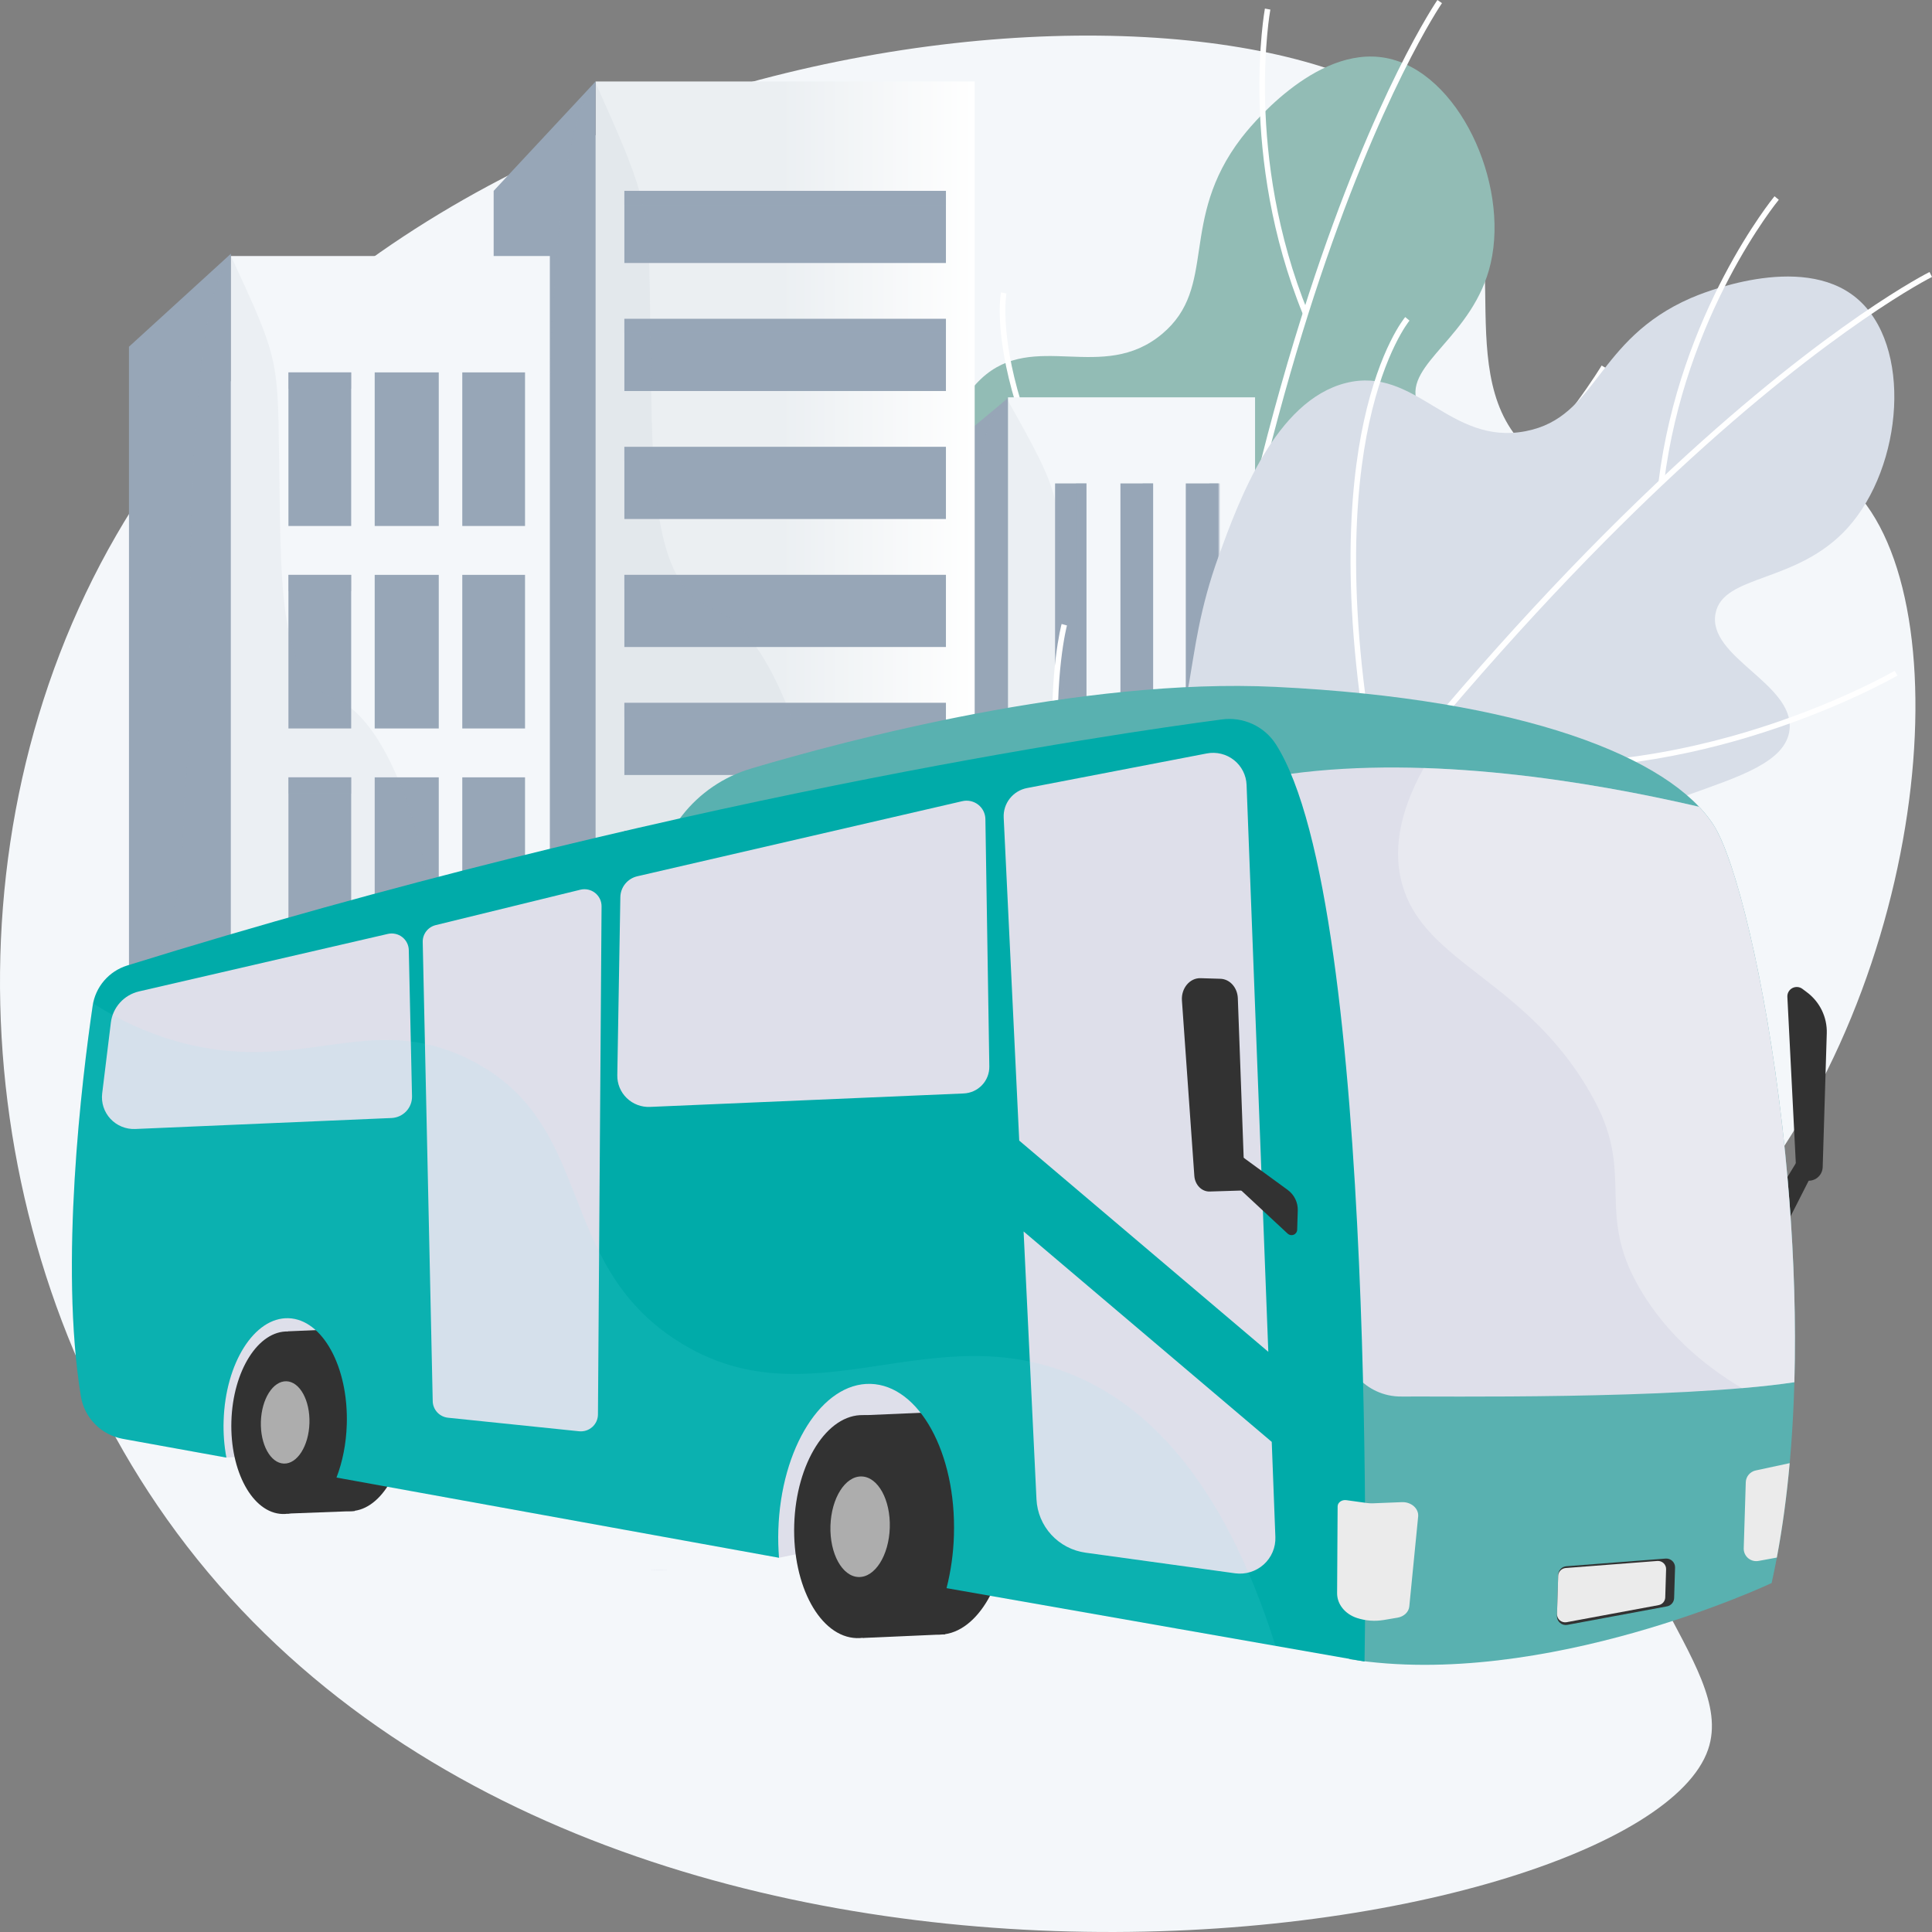 <svg fill="none" height="324" viewBox="0 0 324 324" width="324" xmlns="http://www.w3.org/2000/svg">
    <rect x="0" y="0" width="324" height="324" fill="#808080" stroke="none"/>
    <path
        d="M244.003 25.081C254.791 40.437 242.14 65.329 258.149 76.875C273.733 88.12 292.881 69.691 307.563 79.367C329.349 93.722 325.37 159.403 293.517 200.212C283.939 212.479 275.934 217.26 272.39 231.14C264.778 260.944 291.53 278.673 286.443 293.414C274.978 326.61 98.688 354.456 27.958 254.713C-5.08 208.127 -10.022 140.856 19.495 89.763C72.827 -2.563 219.797 -9.367 244.003 25.081Z"
        fill="#F4F7FA" />
    <path
        d="M178.171 203.435C151.393 191.381 140.446 155.927 149.564 143.826C154.307 137.533 162.514 140.161 166.522 132.966C170.962 124.996 163.081 117.829 160.063 99.073C158.502 89.383 155.673 71.814 164.556 63.502C173.366 55.261 184.909 64.348 194.881 56.005C204.309 48.115 197.571 36.992 208.185 23.134C209.173 21.845 220.459 7.476 232.417 9.718C244.566 11.996 253.115 30.617 249.99 44.157C247.15 56.459 235.508 60.954 237.625 67.376C239.959 74.453 254.862 71.315 257.962 78.356C262.442 88.535 234.574 102.518 237.528 119.485C239.265 129.461 249.68 129.099 254.607 141.114C260.966 156.621 251.426 176.265 241.783 187.115C227.808 202.846 201.381 213.883 178.171 203.435Z"
        fill="#92BCB5" />
    <g style="mix-blend-mode:soft-light">
        <g style="mix-blend-mode:soft-light">
            <path
                d="M193.39 216.633L192.46 216.591C194.114 180.762 197.694 147.086 203.103 116.498C207.432 92.021 212.928 69.455 219.456 49.424C230.572 15.29 240.955 0.149 241.057 0L241.824 0.526C241.721 0.675 231.398 15.746 220.321 49.773C210.104 81.184 197.133 135.629 193.39 216.633Z"
                fill="white" />
        </g>
        <g style="mix-blend-mode:soft-light">
            <path
                d="M218.512 52.734C207.688 26.119 212.08 1.684 212.126 1.439L213.04 1.609C212.994 1.851 208.655 26.029 219.373 52.387L218.512 52.734Z"
                fill="white" />
        </g>
        <g style="mix-blend-mode:soft-light">
            <path
                d="M202.244 120.868C181.964 96.958 173.696 78.74 170.331 67.667C166.668 55.604 167.818 49.296 167.867 49.032L168.781 49.207C168.769 49.27 167.626 55.62 171.251 67.494C174.601 78.467 182.82 96.531 202.953 120.267L202.244 120.868Z"
                fill="white" />
        </g>
        <g style="mix-blend-mode:soft-light">
            <path
                d="M194.584 186.222C150.589 153.416 142.686 122.152 142.61 121.839L143.517 121.625C143.536 121.703 145.609 129.802 153.313 141.943C160.098 152.635 172.862 168.862 195.143 185.482L194.584 186.222Z"
                fill="white" />
        </g>
        <g style="mix-blend-mode:soft-light">
            <path
                d="M213.883 109.3C210.828 110.493 207.706 111.509 204.532 112.344L204.294 111.448C225.401 105.92 241.76 92.574 251.772 82.357C262.625 71.281 268.539 61.401 268.597 61.302L269.397 61.774C269.338 61.872 263.361 71.848 252.437 83.003C243.875 91.742 230.699 102.752 213.883 109.3Z"
                fill="white" />
        </g>
        <g style="mix-blend-mode:soft-light">
            <path
                d="M201.126 172.506C199.505 173.137 197.839 173.718 196.126 174.251L195.849 173.366C217.576 166.641 231.772 151.191 239.856 139.414C248.621 126.644 252.284 115.334 252.319 115.221L253.208 115.501C253.171 115.615 249.467 127.051 240.626 139.933C233.094 150.907 220.306 165.036 201.126 172.506Z"
                fill="white" />
        </g>
    </g>
    <path
        d="M169.045 66.76V197.379L154.139 193.422V79.163L167.696 67.885L168.875 66.901L169.045 66.76Z"
        fill="#97A6B7" />
    <path d="M210.475 66.632H169.045V197.379H210.475V66.632Z" fill="#F4F7FA" />
    <path d="M182.199 81.073H176.938V188.793H182.199V81.073Z" fill="#97A6B7" />
    <path d="M193.378 81.073H187.897V188.793H193.378V81.073Z" fill="#97A6B7" />
    <path d="M204.339 81.073H198.858V188.793H204.339V81.073Z" fill="#97A6B7" />
    <g style="mix-blend-mode:multiply" opacity="0.5">
        <path d="M182.199 81.073H180.445V188.793H182.199V81.073Z" fill="#97A6B7" />
    </g>
    <g style="mix-blend-mode:multiply" opacity="0.5">
        <path d="M193.378 81.073H191.624V188.793H193.378V81.073Z" fill="#97A6B7" />
    </g>
    <g style="mix-blend-mode:multiply" opacity="0.5">
        <path d="M204.557 81.073H202.803V188.793H204.557V81.073Z" fill="#97A6B7" />
    </g>
    <g style="mix-blend-mode:multiply" opacity="0.1">
        <path
            d="M210.476 197.371V197.379H169.045L154.139 193.421V180.132C161.044 165.332 158.772 159.178 160.262 148.199C161.717 137.481 158.646 81.01 167.696 67.885C167.997 67.436 168.341 67.018 168.724 66.635C168.775 66.725 168.826 66.815 168.876 66.904L169.046 67.209C173.756 75.596 175.913 79.601 176.938 83.859C177.938 88.007 177.863 92.395 178.025 101.312C178.227 112.28 178.185 121.822 180.446 128.39C180.879 129.701 181.468 130.956 182.2 132.129C183.571 134.281 185.407 135.878 187.898 136.809C188.175 136.915 188.457 137.012 188.75 137.099C189.766 137.411 190.733 137.861 191.625 138.437C192.24 138.824 192.826 139.255 193.379 139.725C195.314 141.344 197.163 143.569 198.863 146.274C200.396 148.756 201.716 151.362 202.808 154.064C203.349 155.383 203.861 156.756 204.342 158.182C204.418 158.4 204.49 158.619 204.562 158.842C207.245 167.053 208.837 176.788 208.696 186.703C208.63 191.017 209.314 194.491 210.476 197.371Z"
            fill="#97A6B7" />
    </g>
    <path d="M163.456 13.664H99.885V206.858H163.456V13.664Z" fill="url(#paint0_linear)" />
    <path d="M158.634 32.007H104.708V44.106H158.634V32.007Z" fill="#97A6B7" />
    <path d="M158.634 53.474H104.708V65.573H158.634V53.474Z" fill="#97A6B7" />
    <path d="M158.634 74.939H104.708V87.038H158.634V74.939Z" fill="#97A6B7" />
    <path d="M158.634 96.405H104.708V108.504H158.634V96.405Z" fill="#97A6B7" />
    <path d="M158.634 117.871H104.708V129.97H158.634V117.871Z" fill="#97A6B7" />
    <path d="M158.634 139.337H104.708V151.436H158.634V139.337Z" fill="#97A6B7" />
    <path d="M158.634 160.804H104.708V172.903H158.634V160.804Z" fill="#97A6B7" />
    <path
        d="M99.885 13.664V206.858L82.787 201.004V32.008L99.389 14.194L99.814 13.738L99.885 13.664Z"
        fill="#97A6B7" />
    <g style="mix-blend-mode:multiply" opacity="0.5">
        <path d="M88.048 61.279H77.526V64.01H88.048V61.279Z" fill="#97A6B7" />
    </g>
    <g style="mix-blend-mode:multiply" opacity="0.5">
        <path d="M88.048 95.235H77.526V97.966H88.048V95.235Z" fill="#97A6B7" />
    </g>
    <g style="mix-blend-mode:multiply" opacity="0.5">
        <path d="M88.048 129.19H77.526V131.922H88.048V129.19Z" fill="#97A6B7" />
    </g>
    <g style="mix-blend-mode:multiply" opacity="0.5">
        <path d="M88.048 163.146H77.526V165.877H88.048V163.146Z" fill="#97A6B7" />
    </g>
    <g style="mix-blend-mode:multiply" opacity="0.5">
        <path d="M158.634 32.007H104.708V34.349H158.634V32.007Z" fill="#97A6B7" />
    </g>
    <g style="mix-blend-mode:multiply" opacity="0.5">
        <path d="M158.634 53.474H104.708V55.816H158.634V53.474Z" fill="#97A6B7" />
    </g>
    <g style="mix-blend-mode:multiply" opacity="0.5">
        <path d="M158.634 74.939H104.708V77.281H158.634V74.939Z" fill="#97A6B7" />
    </g>
    <g style="mix-blend-mode:multiply" opacity="0.5">
        <path d="M158.634 96.405H104.708V98.747H158.634V96.405Z" fill="#97A6B7" />
    </g>
    <g style="mix-blend-mode:multiply" opacity="0.5">
        <path d="M158.634 117.871H104.708V120.213H158.634V117.871Z" fill="#97A6B7" />
    </g>
    <g style="mix-blend-mode:multiply" opacity="0.5">
        <path d="M158.634 139.337H104.708V141.679H158.634V139.337Z" fill="#97A6B7" />
    </g>
    <g style="mix-blend-mode:multiply" opacity="0.5">
        <path d="M158.634 160.804H104.708V163.146H158.634V160.804Z" fill="#97A6B7" />
    </g>
    <g style="mix-blend-mode:multiply" opacity="0.1">
        <path
            d="M161.345 206.858H99.885L82.787 201.004V163.579C83.46 161.244 84.181 159.028 84.958 156.991C92.163 137.909 89.818 130.159 91.326 116.198C92.811 102.417 89.567 28.492 99.394 14.2C99.524 14.014 99.653 13.838 99.787 13.67C99.797 13.694 99.809 13.721 99.82 13.744C99.844 13.798 99.868 13.849 99.89 13.9C103.768 22.581 105.958 27.587 107.213 32.014C107.442 32.809 107.635 33.582 107.801 34.356C108.446 37.294 108.715 40.221 108.862 44.112C108.954 46.708 108.991 49.732 109.038 53.48C109.046 54.229 109.056 55.01 109.069 55.822C109.069 56.289 109.081 56.77 109.088 57.257C109.129 60.115 109.16 62.893 109.202 65.578C109.255 68.85 109.328 71.983 109.457 74.945C109.493 75.738 109.531 76.519 109.571 77.288C109.775 80.835 110.087 84.103 110.584 87.044C111.204 90.737 112.116 93.894 113.475 96.412C113.914 97.239 114.432 98.024 115.021 98.754C116.268 100.325 117.922 101.53 119.806 102.238C122.244 103.147 124.619 105.333 126.833 108.51C128.603 111.043 130.261 114.212 131.777 117.877C132.088 118.635 132.395 119.419 132.691 120.22C133.872 123.417 134.883 126.673 135.718 129.976C136.481 132.954 137.151 136.093 137.717 139.343C137.853 140.116 137.982 140.896 138.103 141.686C138.596 144.85 138.988 148.118 139.265 151.442C139.523 154.521 139.685 157.652 139.737 160.809C139.749 161.586 139.755 162.367 139.756 163.151C139.756 163.631 139.753 164.112 139.747 164.595C139.697 167.377 139.888 170.159 140.318 172.908C143.501 192.441 158.8 193.971 161.345 206.858Z"
            fill="#97A6B7" />
    </g>
    <g style="mix-blend-mode:multiply" opacity="0.5">
        <path d="M60.416 61.014H49.674V63.745H60.416V61.014Z" fill="#97A6B7" />
    </g>
    <g style="mix-blend-mode:multiply" opacity="0.5">
        <path d="M60.416 94.969H49.674V97.7H60.416V94.969Z" fill="#97A6B7" />
    </g>
    <g style="mix-blend-mode:multiply" opacity="0.5">
        <path d="M60.416 128.923H49.674V131.655H60.416V128.923Z" fill="#97A6B7" />
    </g>
    <path d="M38.727 42.546V206.858L21.628 201.877V58.145L38.727 42.546Z" fill="#97A6B7" />
    <path d="M92.213 42.935H38.727V206.857H92.213V42.935Z" fill="#F4F7FA" />
    <path d="M58.894 62.45H48.372V88.209H58.894V62.45Z" fill="#97A6B7" />
    <path d="M73.581 62.45H62.839V88.209H73.581V62.45Z" fill="#97A6B7" />
    <path d="M88.048 62.45H77.526V88.209H88.048V62.45Z" fill="#97A6B7" />
    <path d="M58.894 96.405H48.372V122.165H58.894V96.405Z" fill="#97A6B7" />
    <path d="M73.581 96.405H62.839V122.165H73.581V96.405Z" fill="#97A6B7" />
    <path d="M88.048 96.405H77.526V122.165H88.048V96.405Z" fill="#97A6B7" />
    <path d="M58.894 130.361H48.372V156.12H58.894V130.361Z" fill="#97A6B7" />
    <path d="M73.581 130.361H62.839V156.12H73.581V130.361Z" fill="#97A6B7" />
    <path d="M88.048 130.361H77.526V156.12H88.048V130.361Z" fill="#97A6B7" />
    <path d="M58.894 164.316H48.372V190.076H58.894V164.316Z" fill="#97A6B7" />
    <path d="M73.581 164.316H62.839V190.076H73.581V164.316Z" fill="#97A6B7" />
    <path d="M88.048 164.316H77.526V190.076H88.048V164.316Z" fill="#97A6B7" />
    <g style="mix-blend-mode:multiply" opacity="0.5">
        <path d="M58.894 62.45H48.372V65.181H58.894V62.45Z" fill="#97A6B7" />
    </g>
    <g style="mix-blend-mode:multiply" opacity="0.5">
        <path d="M58.894 96.405H48.372V99.137H58.894V96.405Z" fill="#97A6B7" />
    </g>
    <g style="mix-blend-mode:multiply" opacity="0.5">
        <path d="M58.894 130.361H48.372V133.093H58.894V130.361Z" fill="#97A6B7" />
    </g>
    <g style="mix-blend-mode:multiply" opacity="0.5">
        <path d="M58.894 164.316H48.372V167.048H58.894V164.316Z" fill="#97A6B7" />
    </g>
    <g style="mix-blend-mode:multiply" opacity="0.1">
        <path
            d="M92.214 204.138V206.858H38.727L21.628 201.877V177.555C22.771 172.367 24.153 167.318 25.793 163.146C32.076 147.143 30.03 140.637 31.345 128.929C32.66 117.221 29.739 53.737 38.727 42.935C47.129 61.018 46.546 60.238 46.838 79.494C46.994 89.794 46.982 98.903 48.373 105.667C49.578 111.545 51.843 115.647 56.192 117.22C57.173 117.592 58.086 118.121 58.895 118.785C61.723 121.029 64.379 125.084 66.634 130.361C69.598 137.29 71.871 146.32 72.931 156.121C73.222 158.801 73.422 161.545 73.518 164.317C73.551 165.237 73.573 166.166 73.582 167.095C73.59 167.903 73.59 168.711 73.582 169.519C73.577 169.804 73.577 170.084 73.582 170.362C73.623 177.364 75.245 182.191 77.527 185.895C78.455 187.385 79.522 188.785 80.714 190.075C85.249 195.048 90.566 198.049 92.214 204.138Z"
            fill="#97A6B7" />
    </g>
    <path
        d="M169.295 193.151C151.766 169.691 159.502 133.406 173.381 127.23C180.6 124.014 186.493 130.272 193.509 125.917C201.278 121.089 197.891 111.021 204.406 93.165C207.773 83.94 213.879 67.21 225.701 64.231C237.425 61.278 243.084 74.794 255.875 72.307C267.971 69.957 267.508 56.98 283.555 49.986C285.047 49.335 301.93 42.216 311.29 49.947C320.8 57.8 319.186 78.205 309.843 88.537C301.355 97.923 288.981 96.234 287.698 102.872C286.284 110.187 300.846 114.632 300.12 122.284C299.068 133.346 267.875 132.127 262.176 148.387C258.824 157.948 268.108 162.655 266.551 175.533C264.541 192.16 246.61 204.733 232.879 209.569C212.982 216.578 184.487 213.482 169.295 193.151Z"
        fill="#D8DEE8" />
    <g style="mix-blend-mode:soft-light">
        <g style="mix-blend-mode:soft-light">
            <path
                d="M176.164 212.029L175.364 211.543C194.3 181.014 213.866 153.297 233.531 129.162C249.264 109.853 265.091 92.774 280.571 78.408C306.954 53.926 323.423 45.696 323.586 45.615L324 46.446C323.838 46.526 307.454 54.72 281.156 79.13C256.892 101.662 218.974 143.007 176.164 212.029Z"
                fill="white" />
        </g>
        <g style="mix-blend-mode:soft-light">
            <path
                d="M278.133 80.843C281.662 52.35 297.43 33.104 297.589 32.911L298.308 33.501C298.15 33.69 282.552 52.74 279.057 80.954L278.133 80.843Z"
                fill="white" />
        </g>
        <g style="mix-blend-mode:soft-light">
            <path
                d="M230.648 132.565C224.593 101.877 226.253 81.959 228.718 70.653C231.401 58.339 235.487 53.377 235.659 53.172L236.375 53.766C236.333 53.815 232.234 58.817 229.606 70.95C227.179 82.162 225.547 101.922 231.562 132.387L230.648 132.565Z"
                fill="white" />
        </g>
        <g style="mix-blend-mode:soft-light">
            <path
                d="M192.048 186.011C169.596 136.101 177.949 104.951 178.035 104.643L178.932 104.893C178.911 104.97 176.771 113.05 177.58 127.382C178.292 140.004 181.529 160.355 192.899 185.631L192.048 186.011Z"
                fill="white" />
        </g>
        <g style="mix-blend-mode:soft-light">
            <path
                d="M246.473 128.068C243.219 127.636 239.993 127.017 236.811 126.216L237.04 125.319C258.194 130.657 279.011 126.892 292.749 122.787C307.64 118.337 317.639 112.555 317.737 112.497L318.209 113.292C318.108 113.35 308.015 119.189 293.017 123.67C281.267 127.187 264.371 130.453 246.473 128.068Z"
                fill="white" />
        </g>
        <g style="mix-blend-mode:soft-light">
            <path
                d="M204.465 177.176C202.739 176.948 200.997 176.653 199.24 176.29L199.43 175.381C221.708 179.983 241.664 173.324 254.481 166.927C268.379 159.992 277.102 151.872 277.186 151.791L277.826 152.465C277.739 152.546 268.915 160.756 254.899 167.755C242.959 173.716 224.881 179.898 204.465 177.176Z"
                fill="white" />
        </g>
    </g>
    <path
        d="M130.641 261.24L150.225 257.18L163.265 233.349L145.311 225.379C145.311 225.379 125.66 238.198 126.022 238.654C126.384 239.109 130.641 261.24 130.641 261.24Z"
        fill="url(#paint1_linear)" />
    <path
        d="M37.971 244.44L63.661 242.538L56.576 216.802L38.511 219.302L32.278 232.719L37.971 244.44Z"
        fill="url(#paint2_linear)" />
    <path
        d="M168.936 255.756C169.252 245.429 164.567 236.907 158.473 236.723C152.379 236.539 147.182 244.762 146.867 255.089C146.551 265.417 151.236 273.938 157.33 274.122C163.425 274.306 168.621 266.084 168.936 255.756Z"
        fill="#323232" />
    <path d="M144.694 274.69L158.492 274.078V236.749L144.816 237.341L144.694 274.69Z"
        fill="#323232" />
    <path
        d="M155.262 256.348C155.578 246.02 150.893 237.499 144.799 237.315C138.705 237.131 133.508 245.354 133.193 255.681C132.877 266.009 137.562 274.53 143.656 274.714C149.75 274.898 154.947 266.675 155.262 256.348Z"
        fill="#323232" />
    <g opacity="0.6">
        <path style="mix-blend-mode:multiply"
            d="M149.219 256.189C149.077 260.846 146.733 264.554 143.984 264.47C141.236 264.386 139.124 260.545 139.267 255.888C139.41 251.231 141.753 247.522 144.501 247.605C147.249 247.688 149.362 251.532 149.219 256.189Z"
            fill="white" />
    </g>
    <path
        d="M68.062 238.384C68.321 229.932 64.488 222.957 59.5 222.806C54.512 222.654 50.258 229.383 49.998 237.835C49.738 246.287 53.572 253.262 58.56 253.413C63.548 253.565 67.802 246.836 68.062 238.384Z"
        fill="#323232" />
    <path d="M48.198 253.832L59.491 253.406L59.491 222.78L48.299 223.265L48.198 253.832Z"
        fill="#323232" />
    <path
        d="M56.868 238.868C57.128 230.416 53.295 223.442 48.307 223.29C43.319 223.139 39.065 229.868 38.805 238.32C38.545 246.772 42.378 253.746 47.366 253.898C52.354 254.049 56.608 247.32 56.868 238.868Z"
        fill="#323232" />
    <g opacity="0.6">
        <path style="mix-blend-mode:multiply"
            d="M51.893 238.667C52.01 234.855 50.281 231.71 48.032 231.642C45.783 231.574 43.865 234.609 43.749 238.421C43.632 242.232 45.361 245.377 47.61 245.445C49.859 245.513 51.777 242.478 51.893 238.667Z"
            fill="url(#paint3_linear)" />
    </g>
    <path
        d="M299.744 167.17L301.268 197.163L302.057 197.654C302.409 197.874 302.813 197.997 303.228 198.011C303.642 198.026 304.054 197.931 304.42 197.737C304.786 197.543 305.095 197.256 305.314 196.905C305.533 196.555 305.655 196.153 305.668 195.74L306.353 173.291C306.394 171.961 306.112 170.64 305.532 169.441C304.951 168.241 304.089 167.198 303.018 166.4L302.263 165.832C302.023 165.654 301.737 165.547 301.438 165.525C301.139 165.503 300.84 165.565 300.576 165.706C300.312 165.846 300.093 166.058 299.946 166.317C299.798 166.577 299.728 166.872 299.744 167.17Z"
        fill="#323232" />
    <path
        d="M296.656 211.118L303.705 197.248C303.806 197.049 303.841 196.823 303.804 196.604L303.506 194.799C303.47 194.588 303.371 194.392 303.221 194.239C303.07 194.086 302.877 193.982 302.665 193.941C302.454 193.901 302.235 193.925 302.038 194.012C301.841 194.098 301.676 194.242 301.564 194.425L294.958 205.257L296.656 211.118Z"
        fill="#323232" />
    <path
        d="M106.719 146.593L114.401 136.753C117.332 133 121.368 130.251 125.947 128.89C141.872 124.149 181.43 113.616 213.873 115.191C255.541 117.213 280.077 127.015 287.371 138.361C294.664 149.708 307.516 218.969 297.104 265.482C297.104 265.482 259.032 283.45 226.367 278.252L106.719 146.593Z"
        fill="#59B1B0" />
    <path
        d="M216.368 129.782L225.596 228.206C225.596 228.206 228.468 234.296 235.128 234.202C240.429 234.127 281.191 234.763 300.918 231.8C302.048 190.911 293.035 147.176 287.371 138.363C286.656 137.267 285.841 136.24 284.934 135.296C266.346 130.982 239.694 126.638 216.368 129.782Z"
        fill="url(#paint4_linear)" />
    <g style="mix-blend-mode:overlay" opacity="0.3">
        <path
            d="M287.37 138.363C286.656 137.267 285.84 136.24 284.933 135.296C272.13 132.327 255.498 129.343 238.763 128.8C234.193 137.037 233.83 143.262 235.061 147.98C238.707 161.941 256.74 164.281 267.578 184.91C273.825 196.802 268.035 203.025 274.244 214.745C278.729 223.203 285.63 228.921 292.131 232.805C295.339 232.53 298.313 232.201 300.918 231.811C302.048 190.913 293.035 147.176 287.37 138.363Z"
            fill="white" />
    </g>
    <path
        d="M294.427 246.6C293.968 246.699 293.555 246.948 293.255 247.307C292.954 247.666 292.783 248.114 292.769 248.581L292.426 259.65C292.417 259.962 292.477 260.272 292.604 260.557C292.73 260.843 292.919 261.097 293.157 261.3C293.395 261.503 293.676 261.651 293.979 261.733C294.282 261.814 294.599 261.827 294.908 261.77L297.979 261.208C298.938 256.127 299.645 250.815 300.134 245.373L294.427 246.6Z"
        fill="#EBEBEB" />
    <path
        d="M261.317 264.076L261.104 271.005C261.098 271.224 261.141 271.442 261.23 271.642C261.319 271.843 261.452 272.021 261.62 272.164C261.787 272.306 261.984 272.41 262.197 272.466C262.41 272.523 262.633 272.532 262.85 272.492L279.55 269.392C279.881 269.331 280.181 269.159 280.4 268.905C280.619 268.651 280.744 268.33 280.754 267.995L280.911 262.884C280.917 262.678 280.88 262.473 280.801 262.282C280.723 262.092 280.604 261.92 280.455 261.777C280.305 261.635 280.126 261.526 279.931 261.457C279.736 261.388 279.528 261.36 279.321 261.377L262.678 262.663C262.316 262.691 261.977 262.851 261.726 263.112C261.475 263.372 261.329 263.716 261.317 264.076Z"
        fill="#323232" />
    <path
        d="M261.311 264.271L261.115 270.671C261.108 270.873 261.148 271.075 261.23 271.26C261.312 271.445 261.435 271.61 261.59 271.742C261.745 271.874 261.927 271.969 262.124 272.022C262.321 272.074 262.527 272.082 262.728 272.045L278.151 269.181C278.457 269.125 278.734 268.966 278.937 268.731C279.139 268.496 279.255 268.199 279.264 267.89L279.408 263.17C279.414 262.979 279.38 262.79 279.307 262.614C279.234 262.438 279.125 262.279 278.987 262.148C278.848 262.016 278.684 261.915 278.503 261.851C278.323 261.788 278.131 261.762 277.94 261.777L262.563 262.961C262.229 262.988 261.916 263.136 261.685 263.378C261.454 263.62 261.321 263.938 261.311 264.271Z"
        fill="#EBEBEB" />
    <path
        d="M37.5 238.255C37.796 228.588 42.66 220.892 48.366 221.065C54.072 221.237 58.455 229.214 58.158 238.881C58.059 242.152 57.434 245.195 56.432 247.787L130.641 261.24C130.517 259.691 130.479 258.136 130.527 256.583C130.95 242.802 137.885 231.831 146.017 232.078C154.149 232.324 160.4 243.695 159.977 257.475C159.892 260.464 159.477 263.435 158.74 266.334L228.833 278.64C228.833 278.64 231.334 151.869 213.946 124.783C212.992 123.312 211.635 122.142 210.035 121.41C208.435 120.678 206.658 120.415 204.914 120.652C186.902 123.025 110.813 134.088 21.337 161.915C19.829 162.383 18.485 163.264 17.459 164.459C16.434 165.653 15.768 167.111 15.54 168.664C13.758 180.861 9.935 212.009 13.57 234.186C13.861 235.947 14.692 237.576 15.951 238.849C17.209 240.122 18.834 240.977 20.6 241.296L37.966 244.444C37.586 242.404 37.43 240.329 37.5 238.255Z"
        fill="#00ABA9" />
    <path
        d="M165.252 137.36C165.245 136.893 165.132 136.433 164.922 136.014C164.713 135.595 164.412 135.228 164.041 134.941C163.671 134.653 163.24 134.451 162.781 134.35C162.321 134.249 161.845 134.251 161.387 134.357L106.882 146.951C106.082 147.136 105.367 147.582 104.851 148.217C104.334 148.852 104.046 149.641 104.033 150.458L103.522 180.323C103.51 181.036 103.645 181.743 103.918 182.402C104.191 183.061 104.597 183.657 105.111 184.155C105.624 184.652 106.235 185.039 106.905 185.293C107.575 185.547 108.29 185.662 109.006 185.631L161.619 183.374C162.786 183.323 163.888 182.822 164.689 181.977C165.491 181.132 165.929 180.009 165.911 178.847L165.252 137.36Z"
        fill="url(#paint5_linear)" />
    <path
        d="M65.046 156.619L23.319 166.26C22.086 166.546 20.97 167.202 20.124 168.139C19.278 169.076 18.742 170.249 18.59 171.499L17.136 183.367C17.042 184.135 17.117 184.914 17.357 185.65C17.596 186.386 17.994 187.061 18.522 187.629C19.05 188.197 19.697 188.644 20.416 188.938C21.136 189.233 21.911 189.368 22.689 189.334L65.668 187.491C66.605 187.449 67.488 187.044 68.129 186.363C68.769 185.682 69.116 184.779 69.096 183.847L68.555 159.33C68.546 158.907 68.441 158.492 68.25 158.114C68.058 157.736 67.785 157.405 67.449 157.145C67.113 156.885 66.722 156.704 66.307 156.613C65.891 156.522 65.46 156.524 65.046 156.619Z"
        fill="url(#paint6_linear)" />
    <path
        d="M100.883 151.995C100.886 151.561 100.789 151.132 100.6 150.741C100.411 150.35 100.135 150.007 99.792 149.738C99.449 149.469 99.049 149.281 98.623 149.189C98.196 149.097 97.754 149.103 97.33 149.207L73.073 155.143C72.44 155.298 71.879 155.662 71.482 156.177C71.086 156.691 70.877 157.324 70.891 157.972L72.568 234.981C72.582 235.675 72.852 236.34 73.325 236.851C73.798 237.362 74.442 237.683 75.137 237.755L97.113 240.026C97.51 240.068 97.911 240.026 98.291 239.904C98.671 239.783 99.021 239.583 99.319 239.319C99.617 239.055 99.856 238.732 100.021 238.371C100.186 238.009 100.274 237.618 100.278 237.221L100.883 151.995Z"
        fill="url(#paint7_linear)" />
    <path
        d="M213.883 257.753L213.273 241.806L171.659 206.516L173.82 251.432C173.926 253.644 174.806 255.749 176.308 257.384C177.81 259.018 179.84 260.08 182.046 260.386L207.11 263.843C207.972 263.963 208.85 263.893 209.683 263.638C210.515 263.384 211.281 262.951 211.927 262.37C212.573 261.79 213.083 261.075 213.421 260.277C213.759 259.48 213.917 258.618 213.883 257.753Z"
        fill="url(#paint8_linear)" />
    <path
        d="M209.053 131.624C209.022 130.819 208.817 130.031 208.451 129.312C208.085 128.594 207.567 127.963 206.933 127.463C206.298 126.962 205.562 126.604 204.776 126.413C203.989 126.221 203.17 126.202 202.375 126.355L172.237 132.157C171.094 132.376 170.069 132.998 169.349 133.908C168.63 134.819 168.265 135.956 168.321 137.112L170.927 191.281L212.698 226.702L209.053 131.624Z"
        fill="url(#paint9_linear)" />
    <path
        d="M198.212 167.789L200.291 197.184C200.398 198.706 201.532 199.862 202.876 199.82L208.767 199.638L207.587 167.414C207.522 165.618 206.248 164.192 204.664 164.143L201.337 164.043C199.528 163.988 198.067 165.739 198.212 167.789Z"
        fill="#323232" />
    <path
        d="M217.637 203.002L217.538 206.229C217.533 206.409 217.475 206.585 217.372 206.733C217.269 206.882 217.125 206.998 216.957 207.068C216.79 207.137 216.606 207.157 216.427 207.125C216.248 207.093 216.082 207.01 215.95 206.887L205.782 197.433C204.535 196.395 203.74 194.891 203.695 193.276C203.673 192.421 203.854 191.605 204.495 191.186L215.954 199.557C216.494 199.953 216.93 200.473 217.223 201.073C217.516 201.673 217.658 202.335 217.637 203.002Z"
        fill="#323232" />
    <path
        d="M224.322 252.633C224.322 251.972 225.017 251.473 225.782 251.579L229.191 252.051C229.508 252.094 229.828 252.115 230.148 252.111L235.096 251.914C236.671 251.851 237.96 252.993 237.827 254.334L236.342 269.405C236.25 270.339 235.449 271.103 234.374 271.285L232.062 271.675C230.564 271.928 229.026 271.815 227.582 271.345C225.559 270.685 224.224 269.023 224.235 267.18L224.322 252.633Z"
        fill="#EBEBEB" />
    <g style="mix-blend-mode:multiply" opacity="0.3">
        <path style="mix-blend-mode:multiply"
            d="M180.743 230.924C156.192 220.101 135.957 239.084 113.686 224.916C92.784 211.627 100.09 188.236 78.64 177.632C61.731 169.275 50.514 180.497 29.741 174.66C24.575 173.208 19.88 170.998 15.616 168.271C15.59 168.4 15.564 168.529 15.545 168.66C13.762 180.857 9.94 212.004 13.575 234.181C13.865 235.943 14.697 237.572 15.956 238.845C17.214 240.118 18.838 240.973 20.605 241.292L37.971 244.44C37.589 242.402 37.431 240.328 37.499 238.256C37.795 228.589 42.659 220.892 48.365 221.065C54.071 221.238 58.454 229.214 58.157 238.881C58.058 242.153 57.433 245.195 56.431 247.787L130.64 261.24C130.516 259.691 130.478 258.136 130.526 256.583C130.949 242.803 137.884 231.831 146.016 232.078C154.148 232.324 160.399 243.695 159.976 257.476C159.891 260.465 159.476 263.436 158.739 266.336L213.906 276.021C204.775 247.031 191.652 235.732 180.743 230.924Z"
            fill="url(#paint10_linear)" opacity="0.3" />
    </g>
    <path
        d="M108.931 263.294C109.919 263.324 110.903 263.336 111.867 263.324C111.868 263.32 111.868 263.316 111.867 263.313C111.065 263.306 110.075 263.3 108.931 263.294Z"
        fill="url(#paint11_linear)" opacity="0.3" />
    <defs>
        <linearGradient gradientUnits="userSpaceOnUse" id="paint0_linear" x1="99.885" x2="163.456"
            y1="110.262" y2="110.262">
            <stop offset="0.49" stop-color="#EBEFF2" />
            <stop offset="1" stop-color="white" />
        </linearGradient>
        <linearGradient gradientUnits="userSpaceOnUse" id="paint1_linear" x1="85091.8" x2="113665"
            y1="70075.9" y2="70075.9">
            <stop stop-color="#DEDFEA" />
            <stop offset="1" stop-color="#777777" />
        </linearGradient>
        <linearGradient gradientUnits="userSpaceOnUse" id="paint2_linear" x1="71619.9" x2="95694.5"
            y1="54051.6" y2="54051.6">
            <stop stop-color="#DEDFEA" />
            <stop offset="1" stop-color="#777777" />
        </linearGradient>
        <linearGradient gradientUnits="userSpaceOnUse" id="paint3_linear" x1="10532.2" x2="11522.4"
            y1="20816.8" y2="20847.1">
            <stop stop-color="white" />
            <stop offset="1" stop-color="#3E4177" />
        </linearGradient>
        <linearGradient gradientUnits="userSpaceOnUse" id="paint4_linear" x1="193304" x2="258238"
            y1="205634" y2="205634">
            <stop stop-color="#DEDFEA" />
            <stop offset="1" stop-color="#777777" />
        </linearGradient>
        <linearGradient gradientUnits="userSpaceOnUse" id="paint5_linear" x1="142422" x2="190283"
            y1="100175" y2="100175">
            <stop stop-color="#DEDFEA" />
            <stop offset="1" stop-color="#777777" />
        </linearGradient>
        <linearGradient gradientUnits="userSpaceOnUse" id="paint6_linear" x1="118633" x2="158523"
            y1="64033.1" y2="64033.1">
            <stop stop-color="#DEDFEA" />
            <stop offset="1" stop-color="#777777" />
        </linearGradient>
        <linearGradient gradientUnits="userSpaceOnUse" id="paint7_linear" x1="68485.9" x2="91493.6"
            y1="177243" y2="177243">
            <stop stop-color="#DEDFEA" />
            <stop offset="1" stop-color="#777777" />
        </linearGradient>
        <linearGradient gradientUnits="userSpaceOnUse" id="paint8_linear" x1="96498.8" x2="128893"
            y1="111982" y2="111982">
            <stop stop-color="#DEDFEA" />
            <stop offset="1" stop-color="#777777" />
        </linearGradient>
        <linearGradient gradientUnits="userSpaceOnUse" id="paint9_linear" x1="101411" x2="135458"
            y1="195785" y2="195785">
            <stop stop-color="#DEDFEA" />
            <stop offset="1" stop-color="#777777" />
        </linearGradient>
        <linearGradient gradientUnits="userSpaceOnUse" id="paint10_linear" x1="78403" x2="325471"
            y1="202434" y2="501699">
            <stop stop-color="#80EAF9" />
            <stop offset="1" stop-color="#60CBED" />
        </linearGradient>
        <linearGradient gradientUnits="userSpaceOnUse" id="paint11_linear" x1="-15581.5"
            x2="-15581.5" y1="356.973" y2="356.068">
            <stop stop-color="#444B8C" />
            <stop offset="1" stop-color="#3E4177" />
        </linearGradient>
    </defs>
</svg>
